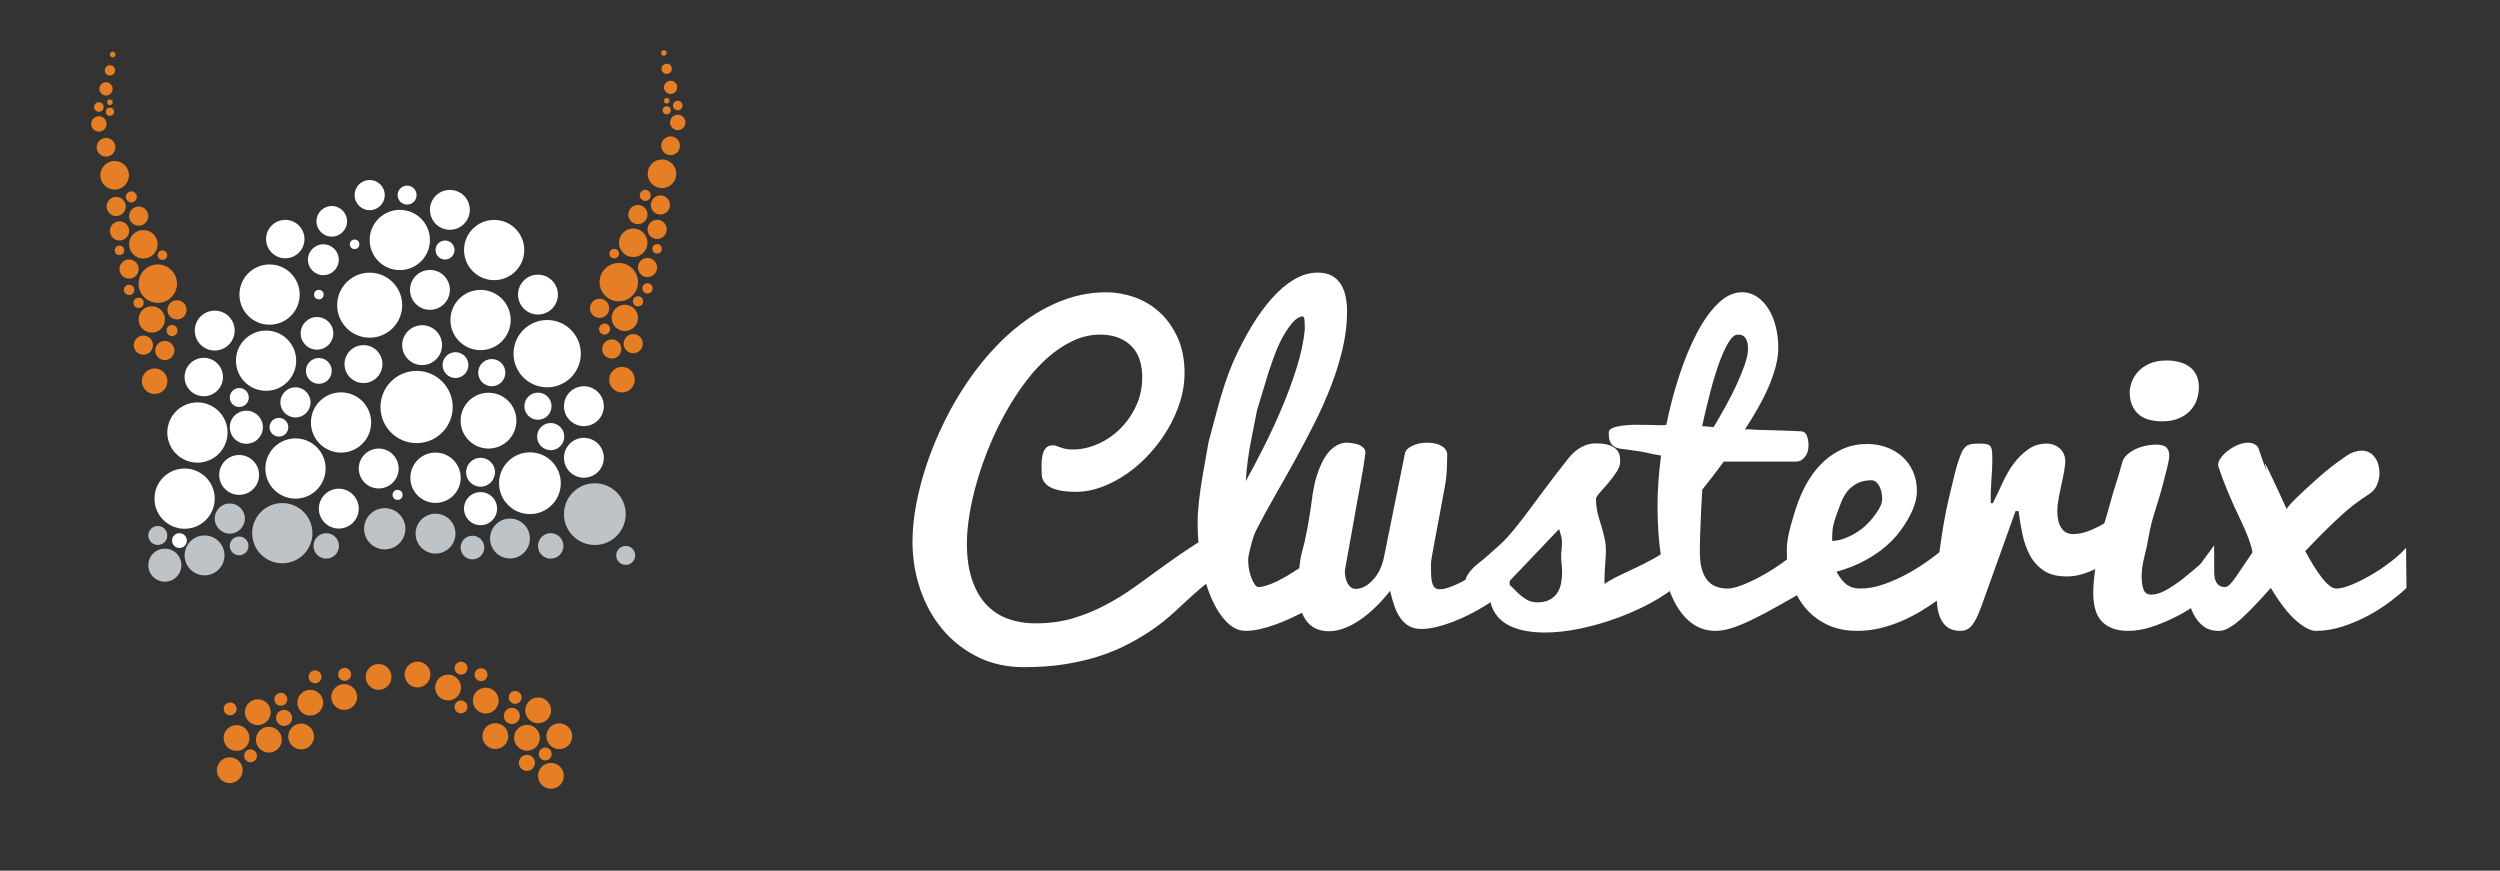 <?xml version="1.0" encoding="iso-8859-1"?>
<!-- Generator: Adobe Illustrator 19.1.0, SVG Export Plug-In . SVG Version: 6.00 Build 0)  -->
<svg version="1.1" id="Layer_1" xmlns="http://www.w3.org/2000/svg" xmlns:xlink="http://www.w3.org/1999/xlink" x="0px" y="0px"
	 viewBox="0 0 122.75 42.75" style="enable-background:new 0 0 122.75 42.75;" xml:space="preserve">
<rect x="0" y="0" width="122.75" height="42.75" fill="#333333" stroke="none"/>
<g>
	<circle style="fill:#BDC3C7;" cx="8.094" cy="27.75" r="0.812"/>
	<circle style="fill:#BDC3C7;" cx="7.748" cy="26.291" r="0.466"/>
	<circle style="fill:#FFFFFF;" cx="9.064" cy="24.483" r="1.479"/>
	<circle style="fill:#BDC3C7;" cx="13.861" cy="26.179" r="1.479"/>
	<circle style="fill:#FFFFFF;" cx="8.811" cy="26.543" r="0.364"/>
	<circle style="fill:#FFFFFF;" cx="11.742" cy="23.319" r="0.979"/>
	<circle style="fill:#BDC3C7;" cx="29.206" cy="25.243" r="1.516"/>
	<circle style="fill:#BDC3C7;" cx="30.722" cy="27.27" r="0.466"/>
	<circle style="fill:#BDC3C7;" cx="11.742" cy="26.804" r="0.46"/>
	<circle style="fill:#BDC3C7;" cx="27.039" cy="26.804" r="0.625"/>
	<circle style="fill:#FFFFFF;" cx="9.694" cy="21.237" r="1.479"/>
	<circle style="fill:#FFFFFF;" cx="10.006" cy="18.512" r="0.943"/>
	<circle style="fill:#BDC3C7;" cx="11.283" cy="25.461" r="0.74"/>
	<circle style="fill:#FFFFFF;" cx="14.508" cy="23.004" r="1.479"/>
	<circle style="fill:#FFFFFF;" cx="19.63" cy="11.783" r="1.479"/>
	<circle style="fill:#FFFFFF;" cx="24.263" cy="12.276" r="1.479"/>
	<circle style="fill:#FFFFFF;" cx="18.151" cy="9.579" r="0.74"/>
	<circle style="fill:#FFFFFF;" cx="19.988" cy="9.579" r="0.466"/>
	<circle style="fill:#FFFFFF;" cx="22.089" cy="10.303" r="0.979"/>
	<circle style="fill:#BDC3C7;" cx="25.04" cy="26.441" r="0.979"/>
	<circle style="fill:#BDC3C7;" cx="10.043" cy="27.27" r="0.979"/>
	<circle style="fill:#FFFFFF;" cx="16.29" cy="10.867" r="0.751"/>
	<circle style="fill:#FFFFFF;" cx="12.095" cy="20.977" r="0.812"/>
	<circle style="fill:#FFFFFF;" cx="11.749" cy="19.518" r="0.466"/>
	<circle style="fill:#FFFFFF;" cx="13.064" cy="17.71" r="1.479"/>
	<circle style="fill:#FFFFFF;" cx="16.745" cy="20.744" r="1.479"/>
	<circle style="fill:#FFFFFF;" cx="15.564" cy="16.368" r="0.801"/>
	<circle style="fill:#FFFFFF;" cx="13.695" cy="20.977" r="0.46"/>
	<circle style="fill:#FFFFFF;" cx="13.235" cy="14.464" r="1.479"/>
	<circle style="fill:#FFFFFF;" cx="14.007" cy="11.739" r="0.943"/>
	<circle style="fill:#FFFFFF;" cx="14.508" cy="19.757" r="0.74"/>
	<circle style="fill:#FFFFFF;" cx="17.847" cy="17.877" r="0.931"/>
	<circle style="fill:#FFFFFF;" cx="10.543" cy="16.231" r="0.979"/>
	<circle style="fill:#FFFFFF;" cx="15.655" cy="18.211" r="0.634"/>
	<circle style="fill:#FFFFFF;" cx="15.877" cy="12.753" r="0.758"/>
	<circle style="fill:#FFFFFF;" cx="21.851" cy="12.276" r="0.466"/>
	<circle style="fill:#BDC3C7;" cx="16.018" cy="26.804" r="0.625"/>
	<circle style="fill:#FFFFFF;" cx="16.635" cy="24.974" r="0.979"/>
	<circle style="fill:#FFFFFF;" cx="17.411" cy="11.995" r="0.233"/>
	<circle style="fill:#FFFFFF;" cx="26.019" cy="23.726" r="1.516"/>
	<circle style="fill:#FFFFFF;" cx="18.151" cy="14.984" r="1.596"/>
	<circle style="fill:#FFFFFF;" cx="15.655" cy="14.464" r="0.233"/>
	<circle style="fill:#FFFFFF;" cx="28.669" cy="22.477" r="0.979"/>
	<circle style="fill:#FFFFFF;" cx="23.595" cy="24.974" r="0.812"/>
	<circle style="fill:#FFFFFF;" cx="18.594" cy="23.004" r="0.979"/>
	<circle style="fill:#FFFFFF;" cx="20.455" cy="19.984" r="1.773"/>
	<circle style="fill:#FFFFFF;" cx="23.595" cy="15.713" r="1.479"/>
	<circle style="fill:#BDC3C7;" cx="18.891" cy="25.962" r="1.013"/>
	<circle style="fill:#FFFFFF;" cx="21.11" cy="14.233" r="0.979"/>
	<circle style="fill:#FFFFFF;" cx="26.414" cy="14.464" r="0.979"/>
	<circle style="fill:#FFFFFF;" cx="20.726" cy="16.947" r="0.979"/>
	<circle style="fill:#FFFFFF;" cx="26.866" cy="17.365" r="1.652"/>
	<circle style="fill:#BDC3C7;" cx="21.384" cy="26.201" r="0.979"/>
	<circle style="fill:#FFFFFF;" cx="21.384" cy="23.457" r="1.236"/>
	<circle style="fill:#FFFFFF;" cx="22.364" cy="17.926" r="0.634"/>
	<circle style="fill:#FFFFFF;" cx="23.595" cy="23.187" r="0.71"/>
	<circle style="fill:#BDC3C7;" cx="23.197" cy="26.885" r="0.581"/>
	<circle style="fill:#FFFFFF;" cx="19.522" cy="24.299" r="0.246"/>
	<circle style="fill:#FFFFFF;" cx="24.146" cy="18.297" r="0.667"/>
	<circle style="fill:#FFFFFF;" cx="28.669" cy="19.944" r="0.979"/>
	<circle style="fill:#FFFFFF;" cx="23.986" cy="20.654" r="1.37"/>
	<circle style="fill:#FFFFFF;" cx="26.414" cy="19.944" r="0.667"/>
	<circle style="fill:#FFFFFF;" cx="27.039" cy="21.437" r="0.667"/>
	<g>
		<circle style="fill:#E57E25;" cx="7.748" cy="13.927" r="0.943"/>
		<circle style="fill:#E57E25;" cx="5.868" cy="12.294" r="0.233"/>
		<circle style="fill:#E57E25;" cx="7.04" cy="11.995" r="0.701"/>
		<circle style="fill:#E57E25;" cx="6.811" cy="10.61" r="0.471"/>
		<circle style="fill:#E57E25;" cx="5.868" cy="11.338" r="0.471"/>
		<circle style="fill:#E57E25;" cx="5.706" cy="10.139" r="0.471"/>
		<circle style="fill:#E57E25;" cx="8.691" cy="15.213" r="0.471"/>
		<circle style="fill:#E57E25;" cx="6.339" cy="13.211" r="0.471"/>
		<circle style="fill:#E57E25;" cx="6.448" cy="9.667" r="0.271"/>
		<circle style="fill:#E57E25;" cx="7.974" cy="12.527" r="0.233"/>
		<circle style="fill:#E57E25;" cx="7.452" cy="15.684" r="0.647"/>
		<circle style="fill:#E57E25;" cx="8.448" cy="16.231" r="0.271"/>
		<circle style="fill:#E57E25;" cx="7.04" cy="16.947" r="0.471"/>
		<circle style="fill:#E57E25;" cx="6.806" cy="14.87" r="0.251"/>
		<circle style="fill:#E57E25;" cx="8.094" cy="17.21" r="0.471"/>
		<circle style="fill:#E57E25;" cx="7.592" cy="18.717" r="0.628"/>
		<circle style="fill:#E57E25;" cx="6.339" cy="14.233" r="0.251"/>
		<circle style="fill:#E57E25;" cx="5.629" cy="8.607" r="0.703"/>
		<circle style="fill:#E57E25;" cx="5.205" cy="7.231" r="0.459"/>
		<circle style="fill:#E57E25;" cx="4.855" cy="6.086" r="0.378"/>
		<circle style="fill:#E57E25;" cx="4.855" cy="5.255" r="0.233"/>
		<circle style="fill:#E57E25;" cx="5.205" cy="4.364" r="0.326"/>
		<circle style="fill:#E57E25;" cx="5.397" cy="3.454" r="0.251"/>
		<circle style="fill:#E57E25;" cx="5.534" cy="2.676" r="0.137"/>
		<circle style="fill:#E57E25;" cx="5.397" cy="5.022" r="0.137"/>
		<circle style="fill:#E57E25;" cx="5.397" cy="5.488" r="0.201"/>
	</g>
	<g>
		<circle style="fill:#E57E25;" cx="30.383" cy="13.853" r="0.943"/>
		<circle style="fill:#E57E25;" cx="32.264" cy="12.219" r="0.233"/>
		<circle style="fill:#E57E25;" cx="31.091" cy="11.92" r="0.701"/>
		<circle style="fill:#E57E25;" cx="31.321" cy="10.535" r="0.471"/>
		<circle style="fill:#E57E25;" cx="32.264" cy="11.263" r="0.471"/>
		<circle style="fill:#E57E25;" cx="32.426" cy="10.064" r="0.471"/>
		<circle style="fill:#E57E25;" cx="29.44" cy="15.138" r="0.471"/>
		<circle style="fill:#E57E25;" cx="31.792" cy="13.136" r="0.471"/>
		<circle style="fill:#E57E25;" cx="31.683" cy="9.593" r="0.271"/>
		<circle style="fill:#E57E25;" cx="30.158" cy="12.453" r="0.233"/>
		<circle style="fill:#E57E25;" cx="30.679" cy="15.609" r="0.647"/>
		<circle style="fill:#E57E25;" cx="29.684" cy="16.156" r="0.271"/>
		<circle style="fill:#E57E25;" cx="31.091" cy="16.872" r="0.471"/>
		<circle style="fill:#E57E25;" cx="31.326" cy="14.795" r="0.251"/>
		<circle style="fill:#E57E25;" cx="30.037" cy="17.135" r="0.471"/>
		<circle style="fill:#E57E25;" cx="30.539" cy="18.642" r="0.628"/>
		<circle style="fill:#E57E25;" cx="31.792" cy="14.159" r="0.251"/>
		<circle style="fill:#E57E25;" cx="32.503" cy="8.532" r="0.703"/>
		<circle style="fill:#E57E25;" cx="32.926" cy="7.156" r="0.459"/>
		<circle style="fill:#E57E25;" cx="33.277" cy="6.011" r="0.378"/>
		<circle style="fill:#E57E25;" cx="33.277" cy="5.181" r="0.233"/>
		<circle style="fill:#E57E25;" cx="32.926" cy="4.289" r="0.326"/>
		<circle style="fill:#E57E25;" cx="32.735" cy="3.379" r="0.251"/>
		<circle style="fill:#E57E25;" cx="32.597" cy="2.601" r="0.137"/>
		<circle style="fill:#E57E25;" cx="32.735" cy="4.947" r="0.137"/>
		<circle style="fill:#E57E25;" cx="32.735" cy="5.414" r="0.201"/>
	</g>
	<circle style="fill:#E57E25;" cx="26.424" cy="34.878" r="0.634"/>
	<circle style="fill:#E57E25;" cx="25.295" cy="34.241" r="0.317"/>
	<circle style="fill:#E57E25;" cx="27.462" cy="36.149" r="0.634"/>
	<circle style="fill:#E57E25;" cx="25.875" cy="36.225" r="0.634"/>
	<circle style="fill:#E57E25;" cx="23.62" cy="33.127" r="0.317"/>
	<circle style="fill:#E57E25;" cx="23.851" cy="34.399" r="0.634"/>
	<circle style="fill:#E57E25;" cx="22.638" cy="32.807" r="0.317"/>
	<circle style="fill:#E57E25;" cx="22.001" cy="33.757" r="0.634"/>
	<circle style="fill:#E57E25;" cx="25.131" cy="35.152" r="0.395"/>
	<circle style="fill:#E57E25;" cx="20.501" cy="33.119" r="0.634"/>
	<circle style="fill:#E57E25;" cx="26.772" cy="37.02" r="0.317"/>
	<circle style="fill:#E57E25;" cx="11.3" cy="34.806" r="0.317"/>
	<circle style="fill:#E57E25;" cx="12.658" cy="34.968" r="0.634"/>
	<circle style="fill:#E57E25;" cx="13.789" cy="34.336" r="0.317"/>
	<circle style="fill:#E57E25;" cx="11.614" cy="36.235" r="0.634"/>
	<circle style="fill:#E57E25;" cx="13.201" cy="36.318" r="0.634"/>
	<circle style="fill:#E57E25;" cx="15.47" cy="33.23" r="0.317"/>
	<circle style="fill:#E57E25;" cx="15.233" cy="34.501" r="0.634"/>
	<circle style="fill:#E57E25;" cx="16.921" cy="33.111" r="0.317"/>
	<circle style="fill:#E57E25;" cx="16.901" cy="34.222" r="0.634"/>
	<circle style="fill:#E57E25;" cx="13.949" cy="35.249" r="0.395"/>
	<circle style="fill:#E57E25;" cx="18.588" cy="33.237" r="0.634"/>
	<circle style="fill:#E57E25;" cx="12.3" cy="37.109" r="0.317"/>
	<circle style="fill:#E57E25;" cx="14.786" cy="36.161" r="0.634"/>
	<circle style="fill:#E57E25;" cx="24.322" cy="36.142" r="0.634"/>
	<circle style="fill:#E57E25;" cx="25.872" cy="37.457" r="0.395"/>
	<circle style="fill:#E57E25;" cx="22.633" cy="34.71" r="0.317"/>
	<circle style="fill:#E57E25;" cx="11.281" cy="37.818" r="0.634"/>
	<circle style="fill:#E57E25;" cx="27.051" cy="38.094" r="0.634"/>
</g>
<g>
	<path style="fill:#FFFFFF;" d="M60.297,27.972c-0.303,0.135-0.597,0.312-0.881,0.533c-0.285,0.221-0.572,0.463-0.863,0.726
		s-0.592,0.54-0.904,0.831s-0.649,0.563-1.012,0.813c-0.361,0.251-0.756,0.491-1.183,0.719c-0.427,0.229-0.898,0.429-1.415,0.601
		c-0.516,0.172-1.085,0.309-1.707,0.41c-0.621,0.102-1.31,0.152-2.063,0.152c-0.835,0-1.588-0.167-2.26-0.499
		c-0.671-0.333-1.244-0.781-1.721-1.345s-0.843-1.22-1.1-1.968c-0.256-0.748-0.385-1.533-0.385-2.357
		c0-0.573,0.062-1.188,0.186-1.845c0.124-0.657,0.302-1.327,0.533-2.008c0.232-0.682,0.516-1.362,0.85-2.042
		c0.334-0.679,0.713-1.33,1.136-1.952c0.424-0.623,0.89-1.2,1.396-1.733s1.049-0.997,1.624-1.392
		c0.575-0.396,1.181-0.705,1.818-0.929c0.637-0.224,1.299-0.336,1.985-0.336c0.445,0,0.896,0.079,1.354,0.236
		c0.457,0.158,0.868,0.401,1.233,0.729c0.365,0.328,0.663,0.742,0.896,1.243c0.231,0.501,0.348,1.092,0.348,1.772
		c0,0.458-0.072,0.92-0.218,1.387c-0.146,0.467-0.345,0.915-0.599,1.345c-0.254,0.43-0.552,0.834-0.896,1.211
		c-0.343,0.377-0.713,0.704-1.108,0.979c-0.396,0.275-0.807,0.494-1.233,0.654c-0.427,0.161-0.854,0.241-1.28,0.241
		c-0.563,0-0.983-0.076-1.262-0.228c-0.278-0.151-0.418-0.369-0.418-0.654c0-0.049-0.001-0.108-0.005-0.176
		c-0.003-0.068-0.004-0.139-0.004-0.213c0-0.111,0.006-0.227,0.019-0.348c0.012-0.12,0.037-0.23,0.074-0.329
		c0.037-0.099,0.091-0.179,0.162-0.241c0.071-0.062,0.168-0.093,0.292-0.093c0.074,0,0.14,0.011,0.195,0.032
		c0.056,0.022,0.117,0.045,0.186,0.07c0.067,0.025,0.149,0.048,0.245,0.07c0.097,0.021,0.219,0.032,0.367,0.032
		c0.396,0,0.796-0.086,1.201-0.26c0.405-0.173,0.77-0.417,1.095-0.733c0.324-0.315,0.591-0.691,0.798-1.127
		c0.207-0.436,0.311-0.917,0.311-1.442c0-0.278-0.037-0.543-0.111-0.793c-0.074-0.251-0.194-0.47-0.361-0.659
		c-0.167-0.188-0.382-0.34-0.646-0.454c-0.263-0.115-0.583-0.172-0.96-0.172c-0.445,0-0.88,0.098-1.304,0.295
		c-0.423,0.196-0.83,0.463-1.22,0.8s-0.759,0.736-1.108,1.198c-0.35,0.462-0.673,0.956-0.97,1.483
		c-0.297,0.527-0.564,1.076-0.803,1.647c-0.237,0.571-0.44,1.14-0.607,1.708c-0.167,0.568-0.295,1.118-0.385,1.652
		c-0.09,0.533-0.135,1.024-0.135,1.474c0,0.66,0.079,1.235,0.236,1.725c0.158,0.49,0.382,0.898,0.673,1.225
		c0.291,0.327,0.646,0.57,1.067,0.73c0.42,0.16,0.894,0.24,1.419,0.24c0.655,0,1.267-0.085,1.832-0.254
		c0.566-0.17,1.105-0.393,1.619-0.668s1.01-0.586,1.489-0.932s0.959-0.693,1.438-1.042c0.479-0.349,0.969-0.682,1.466-1
		c0.498-0.317,1.025-0.584,1.582-0.802V27.972z"/>
	<path style="fill:#FFFFFF;" d="M61.16,30.975c-0.333,0-0.643-0.145-0.929-0.434c-0.286-0.29-0.536-0.677-0.749-1.165
		c-0.212-0.487-0.379-1.052-0.499-1.694s-0.18-1.316-0.18-2.022c0-0.607,0.089-1.417,0.268-2.431c0.178-1.013,0.268-1.52,0.268-1.52
		c0,0,0.135-0.506,0.405-1.518c0.27-1.012,0.541-1.824,0.812-2.436s0.566-1.183,0.886-1.713c0.318-0.531,0.652-0.994,1.003-1.389
		c0.35-0.395,0.715-0.705,1.096-0.93s0.769-0.338,1.162-0.338c0.286,0,0.522,0.055,0.709,0.164s0.333,0.253,0.44,0.433
		c0.106,0.179,0.181,0.382,0.225,0.609c0.043,0.227,0.064,0.458,0.064,0.693c0,0.585-0.069,1.181-0.207,1.787
		c-0.139,0.606-0.325,1.216-0.56,1.829s-0.507,1.227-0.815,1.842c-0.309,0.616-0.63,1.227-0.964,1.833
		c-0.335,0.606-0.671,1.204-1.009,1.791c-0.337,0.588-0.648,1.163-0.935,1.724c-0.03,0.062-0.063,0.144-0.098,0.243
		c-0.034,0.1-0.066,0.208-0.098,0.323c-0.03,0.116-0.062,0.239-0.093,0.37c-0.031,0.131-0.056,0.259-0.074,0.384v0.131
		c0,0.162,0.017,0.32,0.051,0.473c0.034,0.152,0.076,0.29,0.126,0.412s0.103,0.218,0.158,0.29s0.108,0.107,0.158,0.107
		c0.12,0,0.258-0.025,0.413-0.075s0.319-0.117,0.494-0.201c0.174-0.084,0.353-0.181,0.536-0.29s0.361-0.22,0.532-0.332
		c0.399-0.262,0.817-0.564,1.254-0.908l0.819,1.956c-0.566,0.376-1.127,0.711-1.682,1.005c-0.242,0.124-0.492,0.246-0.75,0.366
		s-0.518,0.228-0.778,0.322c-0.262,0.094-0.516,0.169-0.765,0.225C61.609,30.948,61.377,30.975,61.16,30.975z M61.169,23.621
		c0.279-0.499,0.575-1.061,0.889-1.684s0.61-1.266,0.89-1.927c0.278-0.661,0.521-1.321,0.726-1.979
		c0.205-0.658,0.335-1.271,0.391-1.838c0-0.181-0.004-0.335-0.013-0.463s-0.037-0.192-0.084-0.192c-0.17,0-0.353,0.118-0.549,0.353
		c-0.196,0.235-0.394,0.553-0.59,0.954c-0.196,0.401-0.431,1.053-0.703,1.957s-0.409,1.355-0.409,1.355c0,0-0.083,0.419-0.249,1.258
		C61.3,22.252,61.201,22.988,61.169,23.621z"/>
	<path style="fill:#FFFFFF;" d="M71.059,22.329c0,0.167-0.006,0.395-0.017,0.682c-0.011,0.288-0.048,0.602-0.111,0.942
		s-0.141,0.752-0.229,1.235c-0.09,0.483-0.164,0.882-0.224,1.198c-0.059,0.316-0.11,0.593-0.154,0.83s-0.065,0.409-0.065,0.517
		c0,0.174,0.002,0.333,0.008,0.479c0.005,0.146,0.021,0.273,0.048,0.382c0.026,0.108,0.068,0.192,0.124,0.251
		c0.057,0.059,0.139,0.088,0.245,0.088c0.136,0,0.302-0.034,0.496-0.103c0.195-0.068,0.402-0.16,0.622-0.274
		c0.22-0.115,0.443-0.246,0.673-0.391c0.229-0.146,0.446-0.3,0.653-0.461c0.207-0.161,0.396-0.321,0.566-0.479
		s0.308-0.306,0.413-0.442c0,0.205,0.001,0.391,0.004,0.559c0.003,0.167,0.005,0.327,0.005,0.479s0.002,0.309,0.005,0.47
		c0.003,0.162,0.005,0.342,0.005,0.54c-0.137,0.134-0.305,0.278-0.506,0.431c-0.201,0.152-0.424,0.305-0.668,0.458
		c-0.244,0.153-0.504,0.299-0.779,0.439s-0.552,0.264-0.83,0.371c-0.278,0.107-0.551,0.192-0.816,0.256s-0.512,0.096-0.738,0.096
		c-0.231,0-0.429-0.046-0.593-0.137s-0.306-0.22-0.425-0.384c-0.118-0.165-0.219-0.361-0.301-0.59s-0.153-0.483-0.214-0.764
		c-0.223,0.287-0.458,0.551-0.706,0.792c-0.248,0.241-0.5,0.45-0.757,0.627c-0.257,0.177-0.518,0.316-0.78,0.417
		c-0.264,0.101-0.519,0.151-0.767,0.151c-0.203,0-0.395-0.034-0.573-0.102c-0.178-0.068-0.337-0.182-0.476-0.343
		c-0.139-0.161-0.248-0.373-0.328-0.636c-0.08-0.263-0.12-0.589-0.12-0.978c0.007-0.81,0.068-1.431,0.186-1.864
		c0.186-0.631,0.358-1.572,0.519-2.822c0.017-0.091,0.04-0.216,0.069-0.375c0.028-0.158,0.072-0.33,0.132-0.516
		c0.059-0.186,0.131-0.374,0.218-0.566c0.086-0.191,0.188-0.365,0.306-0.52c0.117-0.154,0.256-0.281,0.413-0.38
		c0.158-0.099,0.335-0.151,0.533-0.158c0.328,0.016,0.562,0.069,0.705,0.16c0.143,0.09,0.214,0.203,0.214,0.336
		c-0.056,0.417-0.118,0.818-0.188,1.203s-0.14,0.772-0.21,1.163c-0.07,0.39-0.148,0.825-0.233,1.303
		c-0.086,0.478-0.155,0.861-0.207,1.15s-0.094,0.521-0.126,0.699c-0.031,0.178-0.048,0.271-0.048,0.277
		c0,0.115,0.011,0.225,0.033,0.33c0.021,0.105,0.054,0.2,0.098,0.282c0.043,0.083,0.099,0.15,0.167,0.201
		c0.068,0.051,0.149,0.077,0.242,0.077c0.137,0,0.276-0.036,0.419-0.108c0.143-0.073,0.276-0.178,0.4-0.316
		c0.131-0.126,0.245-0.29,0.345-0.491c0.1-0.195,0.174-0.422,0.224-0.68l1.022-5.056c0.03-0.148,0.151-0.274,0.363-0.375
		c0.212-0.103,0.452-0.153,0.721-0.153c0.305,0,0.547,0.056,0.726,0.167C70.97,22.014,71.059,22.156,71.059,22.329z"/>
	<path style="fill:#FFFFFF;" d="M72.823,27.474c0.347-0.3,0.628-0.55,0.845-0.75c0.216-0.2,0.433-0.433,0.649-0.699
		c0.216-0.266,0.388-0.483,0.515-0.652s0.276-0.369,0.45-0.6c0.173-0.231,0.383-0.514,0.631-0.849
		c0.247-0.334,0.568-0.752,0.965-1.252c0.08-0.113,0.17-0.222,0.269-0.329c0.099-0.106,0.209-0.201,0.329-0.286
		c0.121-0.084,0.254-0.153,0.399-0.207c0.146-0.053,0.308-0.08,0.487-0.08c0.297,0,0.525,0.033,0.687,0.099
		c0.161,0.065,0.278,0.146,0.353,0.239c0.074,0.094,0.117,0.192,0.13,0.295c0.013,0.104,0.019,0.192,0.019,0.268
		c0,0.15-0.059,0.315-0.176,0.497c-0.118,0.181-0.248,0.356-0.39,0.525c-0.143,0.169-0.277,0.324-0.404,0.464
		s-0.199,0.246-0.218,0.314c0,0.194,0.014,0.371,0.042,0.53c0.028,0.16,0.066,0.316,0.114,0.469
		c0.047,0.153,0.096,0.315,0.146,0.487c0.05,0.172,0.099,0.371,0.146,0.596c0.046,0.225,0.052,0.535,0.019,0.928
		c-0.034,0.394-0.052,0.791-0.052,1.191c0.223-0.15,0.463-0.286,0.72-0.408c0.256-0.122,0.523-0.249,0.802-0.38
		s0.564-0.276,0.858-0.436c0.294-0.159,0.589-0.352,0.886-0.577l0.01,2.101c-0.384,0.286-0.827,0.555-1.331,0.805
		c-0.505,0.25-1.034,0.471-1.591,0.662c-0.556,0.191-1.117,0.341-1.683,0.452c-0.566,0.11-1.103,0.166-1.609,0.166
		c-0.365,0-0.705-0.033-1.021-0.098s-0.593-0.167-0.831-0.306c-0.237-0.139-0.431-0.321-0.579-0.546
		c-0.148-0.225-0.238-0.497-0.27-0.816c-0.087,0.019-0.172,0.031-0.255,0.038c-0.084,0.006-0.166,0.009-0.246,0.009
		c-0.099,0-0.191-0.003-0.278-0.009s-0.161-0.03-0.223-0.07s-0.111-0.106-0.148-0.197c-0.037-0.091-0.056-0.221-0.056-0.39
		c0-0.15,0.037-0.289,0.111-0.417c0.074-0.128,0.161-0.242,0.26-0.342s0.198-0.188,0.297-0.263S72.773,27.518,72.823,27.474z
		 M73.981,28.674c0.074,0,0.156,0.047,0.246,0.141c0.089,0.094,0.192,0.197,0.311,0.31c0.117,0.113,0.253,0.216,0.408,0.31
		c0.154,0.094,0.33,0.141,0.528,0.141c0.241,0,0.441-0.041,0.599-0.122c0.158-0.081,0.283-0.189,0.376-0.323
		s0.157-0.291,0.194-0.469c0.037-0.178,0.056-0.364,0.056-0.558c0-0.169-0.011-0.341-0.032-0.516
		c-0.021-0.175-0.019-0.393,0.01-0.652c0.027-0.26,0.021-0.459-0.019-0.6c-0.041-0.141-0.076-0.261-0.107-0.361L73.981,28.674z"/>
	<path style="fill:#FFFFFF;" d="M88.797,28.897c-0.595,0.347-1.124,0.649-1.588,0.909c-0.465,0.26-0.879,0.477-1.241,0.649
		c-0.362,0.173-0.684,0.303-0.966,0.39c-0.281,0.087-0.537,0.13-0.767,0.13c-0.467,0-0.879-0.142-1.236-0.427
		c-0.356-0.284-0.655-0.694-0.895-1.229c-0.24-0.535-0.42-1.183-0.54-1.943s-0.18-1.617-0.18-2.57c0-0.371,0.015-0.767,0.046-1.188
		c0.03-0.42,0.073-0.838,0.129-1.252c-0.188-0.027-0.332-0.053-0.435-0.078c-0.103-0.024-0.212-0.048-0.327-0.072
		c-0.115-0.024-0.262-0.05-0.438-0.077c-0.178-0.028-0.435-0.062-0.771-0.104c-0.149-0.021-0.265-0.06-0.346-0.119
		s-0.14-0.127-0.178-0.207c-0.037-0.079-0.059-0.162-0.065-0.248c-0.006-0.086-0.009-0.16-0.009-0.222
		c0-0.098,0.061-0.172,0.182-0.223c0.121-0.052,0.276-0.09,0.466-0.116c0.19-0.026,0.398-0.04,0.625-0.043
		c0.228-0.003,0.444-0.001,0.653,0.005c0.208,0.006,0.395,0.011,0.56,0.014c0.164,0.003,0.278-0.001,0.34-0.014
		c0.167-0.833,0.378-1.639,0.635-2.419c0.256-0.78,0.543-1.474,0.861-2.082c0.317-0.607,0.665-1.095,1.042-1.461
		c0.376-0.367,0.771-0.551,1.186-0.551c0.266,0,0.509,0.074,0.729,0.223c0.22,0.148,0.406,0.346,0.562,0.593
		c0.154,0.247,0.273,0.536,0.357,0.866c0.083,0.331,0.125,0.675,0.125,1.034c0,0.296-0.043,0.609-0.13,0.939
		c-0.087,0.33-0.204,0.666-0.353,1.008s-0.323,0.688-0.524,1.039c-0.201,0.351-0.413,0.699-0.636,1.043
		c0.056-0.021,0.148-0.024,0.279-0.012c0.13,0.013,0.279,0.021,0.45,0.026c0.17,0.005,0.354,0.01,0.552,0.015
		c0.197,0.005,0.39,0.011,0.575,0.017c0.186,0.006,0.358,0.013,0.52,0.019c0.16,0.006,0.293,0.013,0.398,0.019
		c0.124,0.007,0.214,0.076,0.27,0.207s0.083,0.296,0.083,0.496c0,0.231-0.062,0.419-0.186,0.564
		c-0.124,0.146-0.26,0.218-0.408,0.218h-3.566c-0.181,0.248-0.362,0.49-0.546,0.729c-0.183,0.238-0.353,0.453-0.508,0.645
		c-0.024,0.384-0.046,0.761-0.064,1.132c-0.007,0.161-0.013,0.326-0.019,0.496c-0.007,0.17-0.013,0.339-0.019,0.506
		c-0.007,0.167-0.011,0.328-0.014,0.482c-0.004,0.155-0.005,0.297-0.005,0.427c0,0.334,0.031,0.616,0.093,0.844
		c0.062,0.229,0.152,0.416,0.271,0.561c0.118,0.146,0.262,0.251,0.433,0.315c0.171,0.065,0.361,0.098,0.573,0.098
		c0.13,0,0.292-0.031,0.487-0.093c0.195-0.062,0.408-0.147,0.641-0.255c0.232-0.108,0.477-0.237,0.733-0.385
		s0.511-0.311,0.762-0.487c0.251-0.177,0.49-0.362,0.72-0.557c0.229-0.195,0.437-0.395,0.622-0.599V28.897z M85.828,17.149
		c0-0.068-0.005-0.143-0.014-0.227c-0.01-0.083-0.029-0.162-0.061-0.235s-0.079-0.136-0.145-0.185s-0.156-0.074-0.274-0.074
		c-0.162,0-0.325,0.141-0.489,0.424c-0.164,0.282-0.323,0.643-0.475,1.082c-0.152,0.439-0.296,0.923-0.429,1.451
		c-0.134,0.528-0.256,1.041-0.368,1.538c0.093,0.009,0.187,0.017,0.279,0.024c0.094,0.007,0.189,0.015,0.289,0.024
		c0.187-0.312,0.38-0.649,0.582-1.013c0.202-0.364,0.384-0.721,0.545-1.073c0.161-0.351,0.295-0.68,0.4-0.985
		S85.828,17.345,85.828,17.149z"/>
	<path style="fill:#FFFFFF;" d="M91.195,30.975c-0.577,0-1.083-0.107-1.516-0.321c-0.434-0.214-0.794-0.502-1.083-0.864
		s-0.506-0.781-0.649-1.256c-0.145-0.476-0.217-0.974-0.217-1.497c0-0.342,0.064-0.749,0.193-1.222s0.263-0.893,0.401-1.259
		c0.139-0.366,0.312-0.715,0.521-1.048c0.209-0.333,0.454-0.625,0.733-0.879c0.28-0.253,0.594-0.455,0.941-0.604
		c0.348-0.15,0.733-0.225,1.158-0.225c0.347,0,0.669,0.056,0.966,0.167c0.297,0.111,0.556,0.267,0.775,0.468
		s0.392,0.443,0.516,0.728s0.186,0.602,0.186,0.954c0,0.375-0.125,0.795-0.376,1.261c-0.251,0.465-0.544,0.865-0.879,1.197
		s-0.733,0.629-1.194,0.889c-0.462,0.26-0.963,0.463-1.502,0.608c0.093,0.164,0.185,0.3,0.274,0.409s0.182,0.193,0.275,0.254
		c0.093,0.061,0.19,0.103,0.293,0.127c0.103,0.024,0.213,0.036,0.331,0.036c0.371,0,0.762-0.072,1.173-0.218
		c0.411-0.145,0.812-0.327,1.202-0.544s0.757-0.455,1.104-0.712s0.641-0.5,0.882-0.73l1.196,1.216
		c-0.544,0.58-1.122,1.092-1.734,1.538c-0.267,0.191-0.553,0.379-0.858,0.564c-0.307,0.185-0.628,0.349-0.965,0.492
		c-0.337,0.143-0.687,0.258-1.049,0.344C91.934,30.932,91.566,30.975,91.195,30.975z M89.957,26.557c0.224,0,0.467-0.056,0.73-0.168
		s0.509-0.255,0.736-0.431c0.227-0.176,0.448-0.412,0.665-0.708c0.218-0.296,0.326-0.542,0.326-0.735
		c0-0.272-0.051-0.496-0.153-0.671s-0.229-0.263-0.377-0.263c-0.268,0-0.495,0.048-0.685,0.145
		c-0.189,0.097-0.348,0.223-0.476,0.376c-0.127,0.154-0.229,0.33-0.307,0.526c-0.078,0.196-0.168,0.44-0.271,0.73
		c-0.103,0.291-0.159,0.529-0.172,0.717S89.957,26.424,89.957,26.557z"/>
	<path style="fill:#FFFFFF;" d="M95.078,29.036c0-0.272,0.015-0.589,0.046-0.951c0.031-0.362,0.073-0.744,0.126-1.146
		c0.052-0.402,0.114-0.812,0.186-1.229c0.07-0.418,0.162-0.863,0.273-1.336c0.111-0.474,0.207-0.868,0.287-1.183
		s0.161-0.575,0.241-0.779c0.05-0.136,0.099-0.244,0.148-0.325c0.05-0.08,0.107-0.144,0.172-0.19
		c0.065-0.046,0.146-0.077,0.241-0.093c0.096-0.015,0.215-0.023,0.357-0.023c0.16,0,0.286,0.008,0.376,0.023
		c0.089,0.016,0.155,0.053,0.199,0.111c0.043,0.059,0.069,0.144,0.079,0.255c0.009,0.111,0.014,0.263,0.014,0.455
		c0,0.229-0.016,0.554-0.047,0.974c-0.031,0.421-0.04,0.789-0.027,1.104h0.102c0.124-0.247,0.278-0.572,0.464-0.974
		c0.186-0.402,0.381-0.736,0.585-1.002c0.204-0.266,0.436-0.49,0.695-0.672c0.26-0.183,0.56-0.274,0.9-0.274
		c0.117,0,0.231,0.02,0.343,0.06c0.111,0.041,0.209,0.098,0.293,0.172c0.083,0.074,0.149,0.166,0.199,0.273
		c0.049,0.108,0.074,0.231,0.074,0.367c0,0.105-0.016,0.252-0.047,0.441c-0.031,0.188-0.08,0.435-0.148,0.737
		c-0.068,0.303-0.117,0.552-0.148,0.747c-0.031,0.194-0.046,0.357-0.046,0.487c0,0.223,0.021,0.408,0.064,0.557
		s0.101,0.268,0.172,0.357c0.071,0.09,0.151,0.153,0.241,0.19s0.184,0.056,0.283,0.056c0.278,0,0.565-0.062,0.862-0.186
		c0.297-0.124,0.569-0.263,0.816-0.417c0.291-0.179,0.575-0.383,0.854-0.612l-0.139,2.171c-0.161,0.105-0.344,0.223-0.548,0.353
		s-0.422,0.252-0.653,0.367c-0.232,0.114-0.474,0.21-0.724,0.287c-0.251,0.078-0.506,0.116-0.766,0.116
		c-0.464,0-0.839-0.094-1.123-0.283c-0.284-0.188-0.51-0.436-0.677-0.742c-0.167-0.306-0.291-0.649-0.371-1.029
		c-0.081-0.381-0.146-0.766-0.195-1.155h-0.148l-1.66,4.629c-0.087,0.241-0.169,0.441-0.246,0.598
		c-0.077,0.158-0.156,0.287-0.236,0.385c-0.081,0.099-0.167,0.168-0.26,0.208c-0.093,0.041-0.195,0.061-0.307,0.061
		c-0.254,0-0.458-0.054-0.612-0.162c-0.154-0.108-0.273-0.254-0.356-0.437c-0.084-0.182-0.14-0.39-0.167-0.621
		C95.092,29.523,95.078,29.284,95.078,29.036z"/>
	<path style="fill:#FFFFFF;" d="M108.716,28.999c-0.223,0.204-0.5,0.422-0.83,0.654c-0.331,0.232-0.688,0.445-1.072,0.641
		c-0.384,0.194-0.774,0.357-1.173,0.487c-0.399,0.13-0.778,0.195-1.137,0.195c-0.322,0-0.593-0.045-0.812-0.135
		c-0.22-0.089-0.398-0.214-0.534-0.375c-0.136-0.161-0.233-0.357-0.292-0.589c-0.059-0.231-0.088-0.487-0.088-0.765
		c0-0.39,0.043-0.844,0.13-1.364c0.178-1.075,0.293-1.678,0.344-1.811c0.084-0.264,0.253-0.849,0.506-1.755
		c0.234-0.739,0.38-1.22,0.435-1.443c0.03-0.156,0.115-0.297,0.255-0.422c0.128-0.112,0.272-0.205,0.434-0.277
		c0.161-0.072,0.328-0.125,0.501-0.159c0.173-0.035,0.33-0.052,0.47-0.052c0.255,0,0.428,0.048,0.52,0.144
		c0.091,0.096,0.137,0.225,0.137,0.385c0,0.136-0.032,0.328-0.096,0.577s-0.136,0.532-0.217,0.85s-0.202,0.727-0.361,1.226
		s-0.268,0.925-0.326,1.278s-0.133,0.703-0.222,1.05s-0.133,0.664-0.133,0.948c0,0.278,0.03,0.499,0.093,0.663
		c0.062,0.164,0.188,0.246,0.38,0.246c0.223,0,0.47-0.077,0.742-0.232c0.272-0.154,0.548-0.342,0.826-0.561
		c0.278-0.22,0.55-0.447,0.816-0.682c0.266-0.235,0.501-0.436,0.705-0.603V28.999z M104.568,19.264c0-0.144,0.031-0.306,0.093-0.487
		s0.163-0.352,0.302-0.511c0.14-0.159,0.325-0.293,0.557-0.402c0.232-0.109,0.521-0.164,0.867-0.164
		c0.217,0,0.421,0.025,0.612,0.075c0.191,0.05,0.358,0.127,0.501,0.229c0.143,0.103,0.256,0.239,0.339,0.408
		c0.084,0.168,0.125,0.368,0.125,0.599c0,0.212-0.034,0.418-0.102,0.618c-0.068,0.2-0.177,0.377-0.325,0.534
		s-0.335,0.283-0.561,0.379c-0.227,0.097-0.497,0.145-0.812,0.145c-0.544,0-0.946-0.129-1.206-0.389
		C104.698,20.039,104.568,19.694,104.568,19.264z"/>
	<path style="fill:#FFFFFF;" d="M108.716,26.778c0,0.184-0.004,0.363-0.01,0.538c-0.006,0.174-0.009,0.337-0.009,0.49
		s0.006,0.29,0.019,0.414c0.012,0.124,0.038,0.23,0.079,0.318c0.04,0.089,0.096,0.159,0.167,0.209
		c0.07,0.051,0.168,0.076,0.292,0.076c0.067,0,0.144-0.041,0.228-0.124c0.083-0.083,0.179-0.2,0.287-0.352s0.23-0.333,0.366-0.542
		s0.291-0.438,0.464-0.685c-0.062-0.368-0.25-0.881-0.565-1.541c-0.495-1.028-0.863-1.912-1.104-2.654
		c-0.013-0.038-0.019-0.07-0.019-0.095c0-0.114,0.047-0.235,0.14-0.362c0.093-0.126,0.212-0.244,0.357-0.352
		c0.145-0.108,0.303-0.198,0.473-0.271c0.17-0.073,0.332-0.109,0.487-0.109c0.123,0,0.229,0.022,0.315,0.066
		c0.104,0.051,0.173,0.118,0.204,0.2c0.371,1.084,0.479,1.351,0.324,0.799c-0.074-0.253,0.281,0.479,1.067,2.198
		c0.049-0.159,0.584-0.688,1.604-1.589c0.384-0.342,0.808-0.672,1.271-0.989c0.154-0.108,0.3-0.184,0.436-0.229
		c0.136-0.044,0.26-0.066,0.371-0.066c0.143,0,0.268,0.03,0.376,0.09c0.108,0.061,0.199,0.141,0.273,0.243s0.13,0.219,0.167,0.352
		s0.056,0.27,0.056,0.409c0,0.203-0.04,0.398-0.12,0.585c-0.081,0.187-0.204,0.334-0.371,0.442c-0.532,0.342-0.99,0.691-1.373,1.046
		c-0.606,0.558-1.2,1.148-1.781,1.77c0.136,0.253,0.273,0.491,0.413,0.715c0.139,0.224,0.273,0.419,0.403,0.586
		s0.255,0.297,0.376,0.392c0.12,0.095,0.232,0.142,0.338,0.142c0.136,0,0.302-0.032,0.497-0.096
		c0.194-0.063,0.401-0.149,0.621-0.256s0.443-0.229,0.673-0.365c0.229-0.136,0.446-0.279,0.654-0.43
		c0.207-0.15,0.396-0.299,0.565-0.447c0.17-0.147,0.308-0.285,0.413-0.412c0,0.209,0.001,0.399,0.005,0.571
		c0.003,0.171,0.004,0.334,0.004,0.49c0,0.156,0.002,0.304,0.005,0.444c0.003,0.141,0.005,0.298,0.005,0.471
		c-0.204,0.198-0.468,0.419-0.789,0.662s-0.679,0.471-1.071,0.685c-0.393,0.213-0.812,0.393-1.257,0.54s-0.891,0.221-1.336,0.221
		c-0.254,0-0.574-0.166-0.96-0.498c-0.387-0.333-0.803-0.87-1.248-1.612c-0.267,0.299-0.52,0.576-0.761,0.831
		s-0.468,0.477-0.678,0.669c-0.21,0.191-0.408,0.341-0.594,0.449s-0.355,0.162-0.51,0.162c-0.31,0-0.563-0.075-0.761-0.225
		c-0.198-0.15-0.357-0.342-0.478-0.575c-0.121-0.233-0.208-0.487-0.26-0.761c-0.053-0.274-0.086-0.538-0.098-0.792L108.716,26.778z"
		/>
</g>
</svg>
